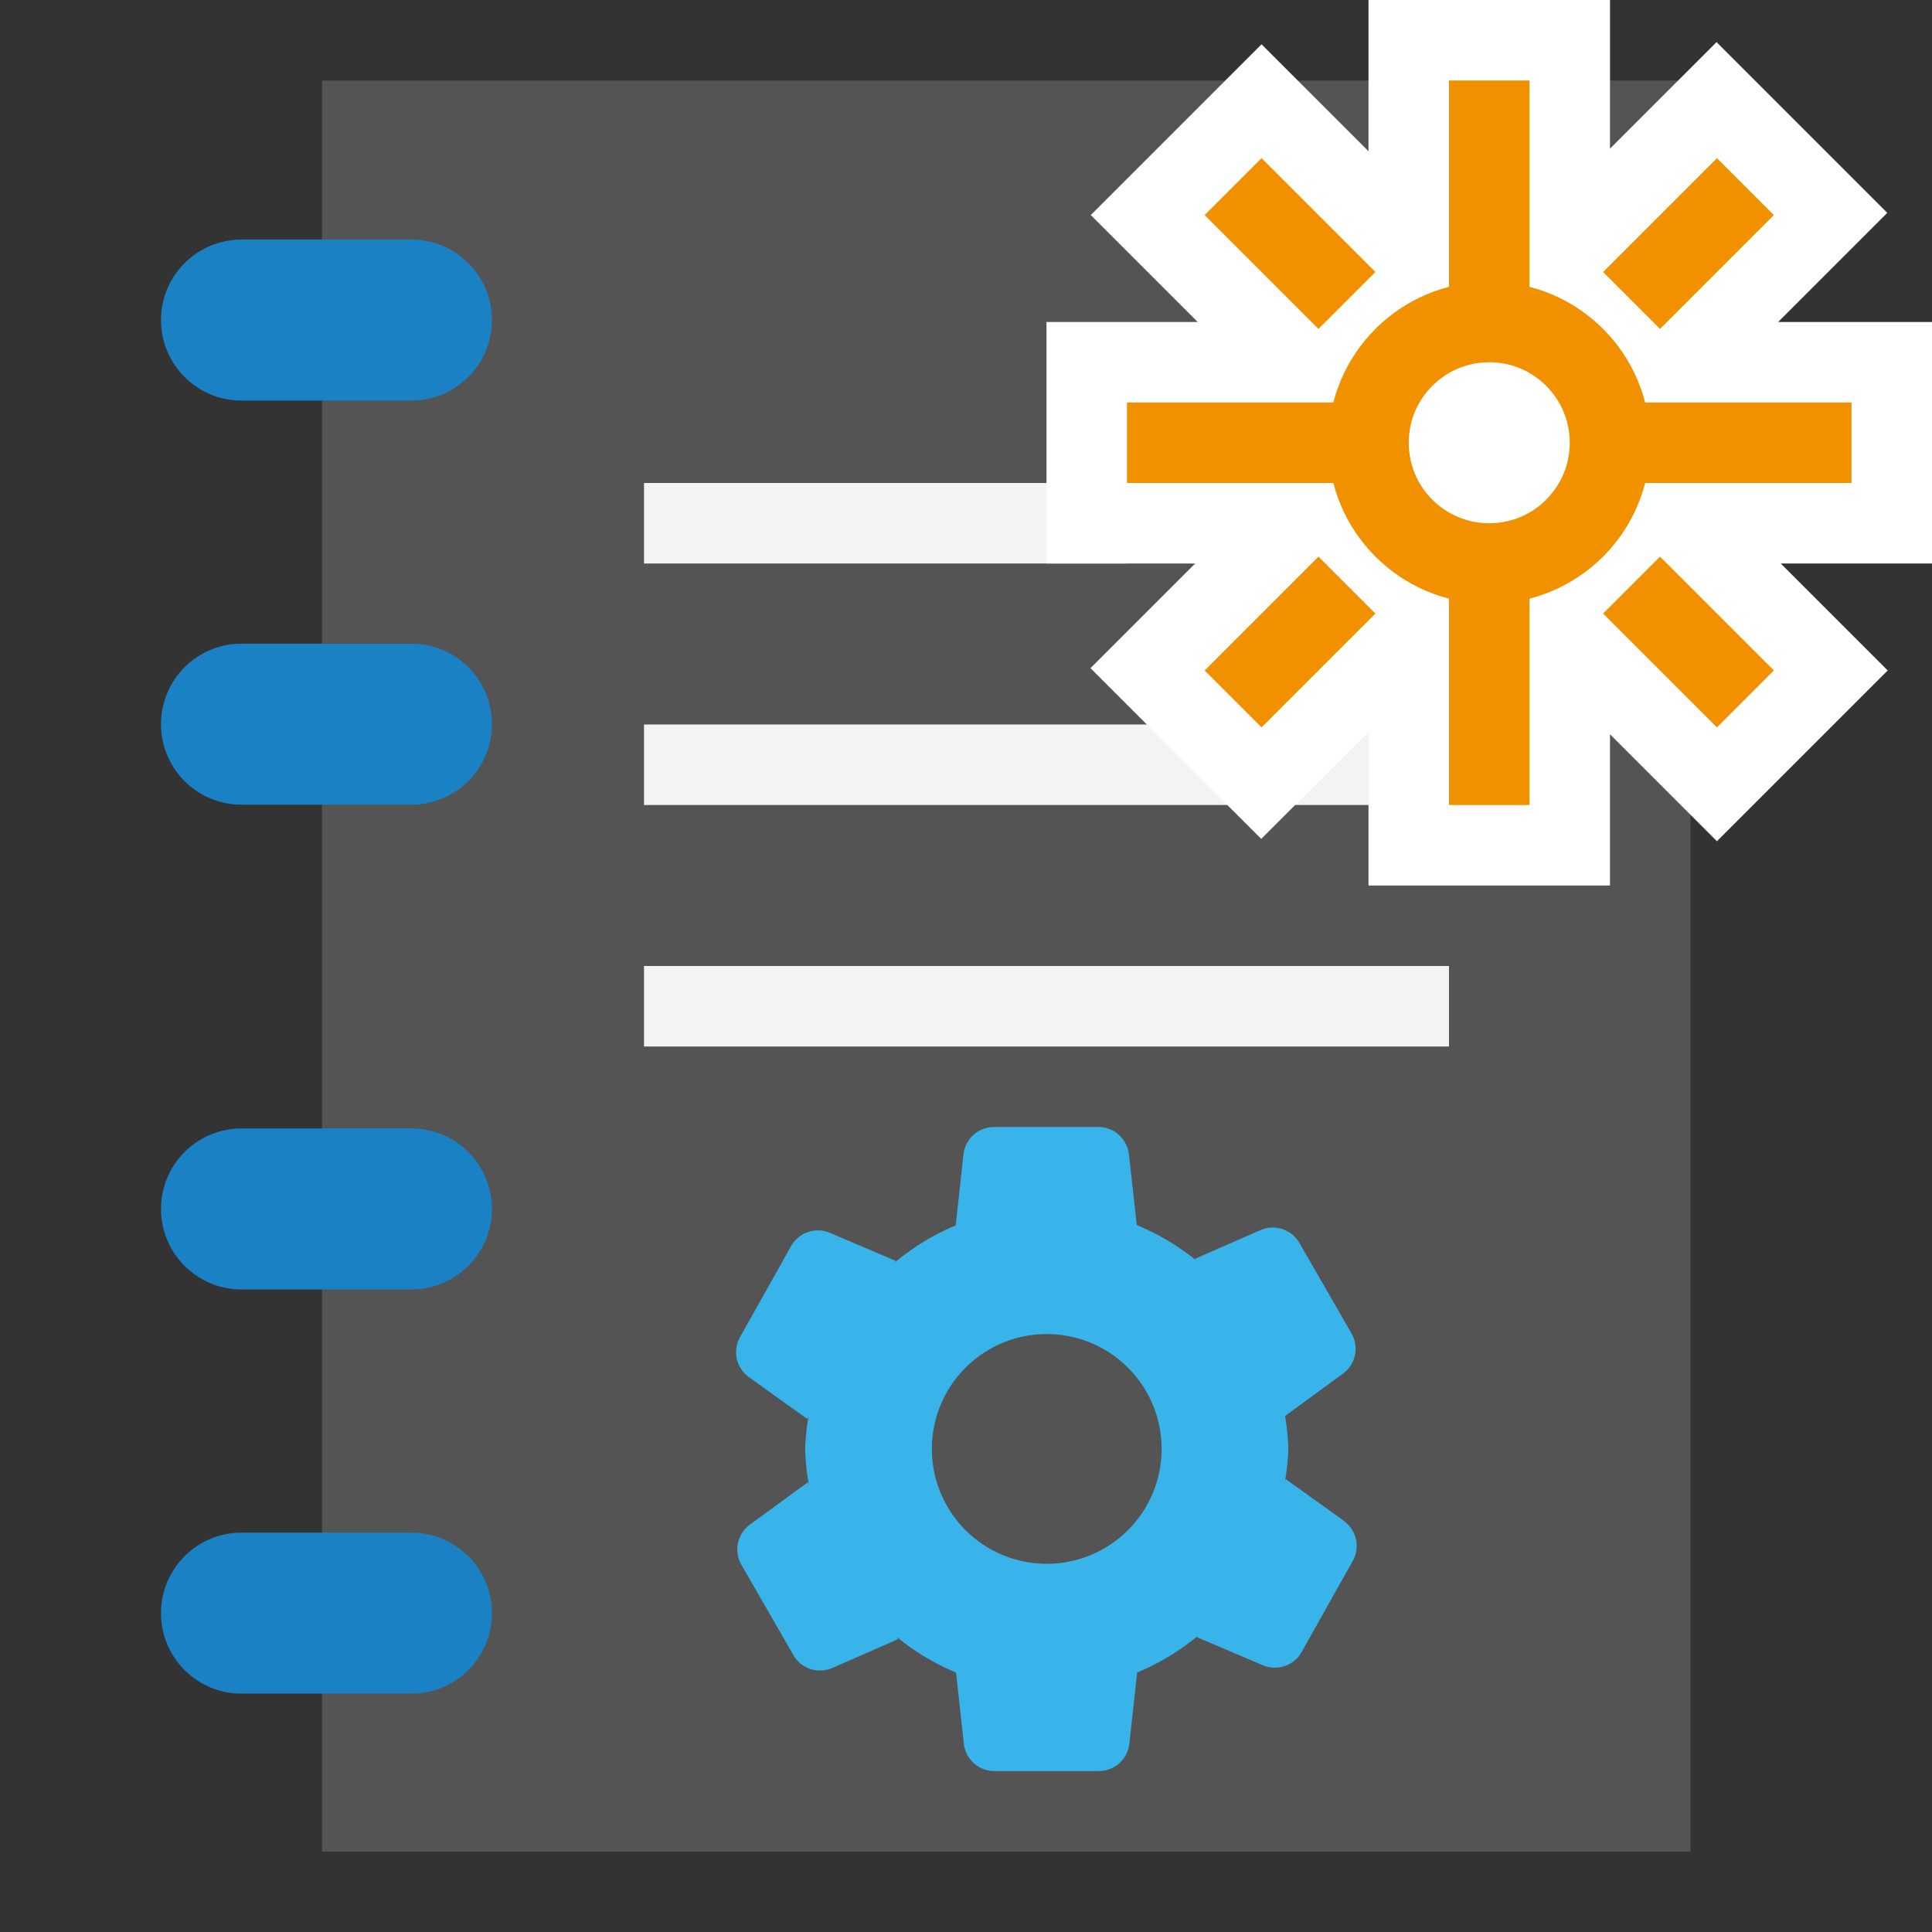 <?xml version="1.0" encoding="UTF-8" standalone="no"?>
<svg
   id="Слой_1"
   data-name="Слой 1"
   viewBox="0 0 24 24"
   version="1.1"
   sodipodi:docname="jobset.svg"
   inkscape:version="1.4 (e7c3feb, 2024-10-09)"
   xml:space="preserve"
   width="24"
   height="24"
   xmlns:inkscape="http://www.inkscape.org/namespaces/inkscape"
   xmlns:sodipodi="http://sodipodi.sourceforge.net/DTD/sodipodi-0.dtd"
   xmlns="http://www.w3.org/2000/svg"
   xmlns:svg="http://www.w3.org/2000/svg"
   xmlns:rdf="http://www.w3.org/1999/02/22-rdf-syntax-ns#"
   xmlns:cc="http://creativecommons.org/ns#"
   xmlns:dc="http://purl.org/dc/elements/1.1/"><rect x="0" y="0" width="24" height="24" fill="#333333" stroke="none"/><sodipodi:namedview
     pagecolor="#ffffff"
     bordercolor="#666666"
     borderopacity="1"
     objecttolerance="10"
     gridtolerance="10"
     guidetolerance="10"
     inkscape:pageopacity="0"
     inkscape:pageshadow="2"
     inkscape:window-width="2560"
     inkscape:window-height="1570"
     id="namedview30"
     showgrid="false"
     inkscape:zoom="4"
     inkscape:cx="1.5"
     inkscape:cy="100.75"
     inkscape:window-x="0"
     inkscape:window-y="30"
     inkscape:window-maximized="1"
     inkscape:document-rotation="0"
     inkscape:current-layer="Слой_1"
     inkscape:showpageshadow="2"
     inkscape:pagecheckerboard="0"
     inkscape:deskcolor="#d1d1d1"
     showguides="true"><inkscape:grid
       type="xygrid"
       id="grid_kicad"
       spacingx="0.5"
       spacingy="0.5"
       color="#9999ff"
       opacity="0.13"
       empspacing="2"
       originx="-102"
       originy="-68"
       units="px"
       visible="false" /><inkscape:page
       x="0"
       y="0"
       width="24"
       height="24"
       id="page89"
       margin="0"
       bleed="0" /></sodipodi:namedview><defs
     id="defs60"><style
       id="style58">.cls-1,.cls-2{fill:none;stroke:#545454;stroke-linecap:round;stroke-linejoin:round;}.cls-1{stroke-width:2px;}.cls-2{stroke-width:4px;}</style><style
       id="style28017">.cls-1{fill:none;stroke:#545454;stroke-linecap:round;stroke-linejoin:round;stroke-width:2px;}.cls-2{fill:#1a81c4;}</style><style
       id="style220">.cls-1{fill:none;stroke:#bf2641;stroke-linecap:round;stroke-linejoin:round;}.cls-2{fill:#d8d8d8;}.cls-3{fill:#333;}.cls-4{fill:#545454;}.cls-5{fill:#1a81c4;}.cls-6{fill:#b9b9b9;}.cls-7{fill:#bf2641;}</style><style
       id="style115733">.cls-1{fill:none;stroke:#545454;stroke-linecap:round;stroke-linejoin:round;stroke-width:2px;}.cls-2{fill:#1a81c4;}</style><style
       id="style115838">.cls-1{fill:#545454;}.cls-2{fill:#1a81c4;}</style><style
       id="style944">.cls-1{fill:none;stroke:#bf2641;stroke-linecap:round;stroke-linejoin:round;}.cls-2{fill:#bf2641;}.cls-3{fill:#b9b9b9;}.cls-4{fill:#545454;}</style><style
       id="style115920">.cls-1{fill:#1a81c4;}.cls-2{fill:#545454;}</style><style
       id="style27838">.cls-1{fill:#b9b9b9;}.cls-2{fill:#545454;}.cls-3,.cls-6{fill:none;}.cls-3{stroke:#b9b9b9;stroke-miterlimit:10;stroke-width:0.955px;}.cls-4{fill:#1a81c4;}.cls-5{fill:#bf2641;}.cls-6{stroke:#f5f5f5;stroke-linecap:round;stroke-linejoin:round;stroke-width:2px;}</style><style
       id="style116483">.cls-1{fill:#b9b9b9;}.cls-2,.cls-3,.cls-4,.cls-7{fill:none;stroke-linecap:round;stroke-linejoin:round;}.cls-2{stroke:#bf2641;}.cls-2,.cls-3,.cls-4{stroke-width:0.955px;}.cls-3{stroke:#1a81c4;}.cls-4{stroke:#0f71a8;}.cls-5{fill:#1a81c4;}.cls-6{fill:#bf2641;}.cls-7{stroke:#f5f5f5;stroke-width:2px;}</style><style
       id="style24549">.cls-1{fill:#545454;}</style><style
       id="style158807">.cls-1{fill:#b9b9b9;}.cls-2{fill:#f29100;}.cls-3{fill:#545454;}</style><style
       id="style10156">.cls-1{fill:#545454;}.cls-2{fill:#b9b9b9;}</style><style
       id="style2419">.cls-1{fill:#ededed;}.cls-2{fill:#d8d8d8;}.cls-3{fill:#b9b9b9;}.cls-4{fill:#1a81c4;}.cls-5,.cls-7{fill:none;stroke-linecap:round;stroke-linejoin:round;}.cls-5{stroke:#545454;}.cls-6{fill:#bf2641;}.cls-7{stroke:#f5f5f5;stroke-width:2px;}</style><style
       id="style117073">.cls-1{fill:#b9b9b9;}.cls-2{fill:#545454;}.cls-3{fill:#bf2641;}.cls-4{fill:none;stroke:#f5f5f5;stroke-linecap:round;stroke-linejoin:round;stroke-width:2px;}</style><style
       id="style117073-1">.cls-1{fill:#b9b9b9;}.cls-2{fill:#545454;}.cls-3{fill:#bf2641;}.cls-4{fill:none;stroke:#f5f5f5;stroke-linecap:round;stroke-linejoin:round;stroke-width:2px;}</style><style
       id="style2419-6">.cls-1{fill:#ededed;}.cls-2{fill:#d8d8d8;}.cls-3{fill:#b9b9b9;}.cls-4{fill:#1a81c4;}.cls-5,.cls-7{fill:none;stroke-linecap:round;stroke-linejoin:round;}.cls-5{stroke:#545454;}.cls-6{fill:#bf2641;}.cls-7{stroke:#f5f5f5;stroke-width:2px;}</style><style
       id="style27079">.cls-1{fill:#b9b9b9;}.cls-2{fill:none;stroke:#1a81c4;stroke-linecap:round;stroke-linejoin:round;stroke-width:2px;}.cls-3{fill:#fff;}.cls-4{fill:#bf2641;}</style><style
       id="style27997">.cls-1{fill:#8f8f8f;stroke:#DED3DD;stroke-linecap:round;stroke-linejoin:round;stroke-width:2px;}.cls-2{fill:#42B8EB;}</style><style
       id="style2419-62">.cls-1{fill:#ededed;}.cls-2{fill:#d8d8d8;}.cls-3{fill:#8f8f8f;}.cls-4{fill:#42B8EB;}.cls-5,.cls-7{fill:none;stroke-linecap:round;stroke-linejoin:round;}.cls-5{stroke:#DED3DD;}.cls-6{fill:#f2647e;}.cls-7{stroke:#545454;stroke-width:2px;}</style><style
       id="style158484">.cls-1{fill:#ededed;}.cls-2{fill:#d8d8d8;}.cls-3{fill:#8f8f8f;}.cls-4{fill:#42B8EB;}.cls-5,.cls-7{fill:none;stroke-linecap:round;stroke-linejoin:round;}.cls-5{stroke:#DED3DD;}.cls-6{fill:#f2647e;}.cls-7{stroke:#545454;stroke-width:2px;}</style><style
       id="style24549-2">.cls-1{fill:#DED3DD;}</style></defs><title
     id="title62">about</title><style
     type="text/css"
     id="style833">
	.st0{fill:#545454;}
	.st1{fill:none;stroke:#545454;}
</style><g
     id="g2"
     transform="translate(190,-78)"
     style="display:inline" /><g
     id="g61"
     transform="translate(190,-78)"
     style="display:inline" /><g
     id="g62"
     transform="translate(190,-78)"
     style="display:inline" /><g
     id="g63"
     transform="translate(190,-78)"
     style="display:inline" /><path
     id="rect158494-1"
     style="display:inline;fill:#545454;fill-opacity:1;stroke:none;stroke-width:1"
     d="m 116,79 v 22 h 17 V 79 Z"
     sodipodi:nodetypes="ccccc"
     transform="translate(-112,-78)" /><path
     class="cls-4"
     d="M 117.111,82.976 H 115 a 1,1 0 0 1 0,-2 h 2.111 a 1,1 0 0 1 0,2 z"
     id="path158496-5"
     style="display:inline;fill:#1a81c4;fill-opacity:1;stroke:none"
     transform="translate(-112,-78)" /><path
     class="cls-4"
     d="M 117.111,87.996 H 115 a 1,1 0 0 1 0,-2 h 2.111 a 1,1 0 0 1 0,2 z"
     id="path158498-5"
     style="display:inline;fill:#1a81c4;fill-opacity:1;stroke:none"
     transform="translate(-112,-78)" /><path
     class="cls-4"
     d="M 117.111,94.018 H 115 a 1,1 0 0 1 0,-2 h 2.111 a 1,1 0 0 1 0,2 z"
     id="path158500-4"
     style="display:inline;fill:#1a81c4;fill-opacity:1;stroke:none"
     transform="translate(-112,-78)" /><path
     class="cls-4"
     d="M 117.111,99.039 H 115 a 1,1 0 0 1 0,-2 h 2.111 a 1,1 0 0 1 0,2 z"
     id="path158502-7"
     style="display:inline;fill:#1a81c4;fill-opacity:1;stroke:none"
     transform="translate(-112,-78)" /><path
     style="display:inline;fill:none;stroke:#f3f3f3;stroke-width:1;stroke-linecap:butt;stroke-linejoin:miter;stroke-miterlimit:4;stroke-dasharray:none;stroke-opacity:1"
     d="m 120,84.5 h 6"
     id="path3404"
     transform="translate(-112,-78)" /><path
     style="display:inline;fill:none;stroke:#f3f3f3;stroke-width:1;stroke-linecap:butt;stroke-linejoin:miter;stroke-miterlimit:4;stroke-dasharray:none;stroke-opacity:1"
     d="m 120,87.5 h 10"
     id="path3406"
     sodipodi:nodetypes="cc"
     transform="translate(-112,-78)" /><path
     style="display:inline;fill:none;stroke:#f3f3f3;stroke-width:1;stroke-linecap:butt;stroke-linejoin:miter;stroke-miterlimit:4;stroke-dasharray:none;stroke-opacity:1"
     d="m 120,90.5 h 10"
     id="path3408"
     sodipodi:nodetypes="cc"
     transform="translate(-112,-78)" /><g
     id="g201"
     transform="translate(-10,-180)"
     style="display:inline"><rect
       style="fill:#ffffff;fill-opacity:1;stroke:none;stroke-width:1;stroke-linecap:round;stroke-linejoin:round"
       id="rect175"
       width="3"
       height="11"
       x="184"
       y="-34"
       transform="rotate(90)" /><rect
       style="fill:#ffffff;fill-opacity:1;stroke:none;stroke-width:1;stroke-linecap:round;stroke-linejoin:round"
       id="rect176"
       width="3"
       height="11"
       x="109.516"
       y="-156.821"
       transform="rotate(135)" /><rect
       style="fill:#ffffff;fill-opacity:1;stroke:none;stroke-width:1;stroke-linecap:round;stroke-linejoin:round"
       id="rect177"
       width="3"
       height="11"
       x="149.821"
       y="-116.516"
       transform="matrix(0.707,0.707,0.707,-0.707,0,0)" /><rect
       style="fill:#ffffff;fill-opacity:1;stroke:none;stroke-width:1;stroke-linecap:round;stroke-linejoin:round"
       id="rect178"
       width="3"
       height="11"
       x="27"
       y="180" /><path
       style="fill:none;stroke:#f29100;stroke-width:1px;stroke-linecap:butt;stroke-linejoin:miter;stroke-opacity:1"
       d="m 28.5,190 v -9"
       id="path178"
       sodipodi:nodetypes="cc" /><rect
       style="fill:#f29100;fill-opacity:1;stroke:none;stroke-width:1.5;stroke-linecap:round;stroke-linejoin:round;stroke-miterlimit:4;stroke-dasharray:none;stroke-opacity:1"
       id="rect179"
       width="1"
       height="2"
       x="110.516"
       y="-148.821"
       transform="rotate(135)" /><rect
       style="fill:#f29100;fill-opacity:1;stroke:none;stroke-width:1.5;stroke-linecap:round;stroke-linejoin:round;stroke-miterlimit:4;stroke-dasharray:none;stroke-opacity:1"
       id="rect180"
       width="2"
       height="1"
       x="106.516"
       y="-151.821"
       transform="rotate(135)" /><rect
       style="fill:#f29100;fill-opacity:1;stroke:none;stroke-width:1.5;stroke-linecap:round;stroke-linejoin:round;stroke-miterlimit:4;stroke-dasharray:none;stroke-opacity:1"
       id="rect181"
       width="2"
       height="1"
       x="113.516"
       y="-151.821"
       transform="rotate(135)" /><rect
       style="fill:#f29100;fill-opacity:1;stroke:none;stroke-width:1.5;stroke-linecap:round;stroke-linejoin:round;stroke-miterlimit:4;stroke-dasharray:none;stroke-opacity:1"
       id="rect182"
       width="1"
       height="2"
       x="110.516"
       y="-155.821"
       transform="rotate(135)" /><path
       style="display:inline;fill:none;stroke:#f29100;stroke-width:1px;stroke-linecap:butt;stroke-linejoin:miter;stroke-opacity:1"
       d="m 24,185.5 h 9"
       id="path182"
       sodipodi:nodetypes="cc" /><circle
       style="fill:#ffffff;fill-opacity:1;stroke:#f29100;stroke-width:1;stroke-linecap:round;stroke-linejoin:round"
       id="circle182"
       cx="28.5"
       cy="185.5"
       r="1.5" /></g><path
     class="cls-4"
     d="m 128.696,96.893 -0.723,-0.518 -0.009,0.015 a 2.966,2.966 0 0 0 0.04,-0.392 2.969,2.969 0 0 0 -0.042,-0.417 l 0.004,0.007 0.718,-0.525 a 0.382,0.382 0 0 0 0.105,-0.499 L 128.142,93.441 a 0.382,0.382 0 0 0 -0.484,-0.16 l -0.815,0.357 0.007,0.012 a 2.979,2.979 0 0 0 -0.729,-0.432 l -0.097,-0.878 A 0.382,0.382 0 0 0 125.645,92 h -1.296 a 0.382,0.382 0 0 0 -0.38,0.34 l -0.097,0.882 a 2.978,2.978 0 0 0 -0.754,0.459 l 0.01,-0.018 -0.818,-0.348 a 0.382,0.382 0 0 0 -0.483,0.165 l -0.634,1.13 a 0.382,0.382 0 0 0 0.111,0.498 l 0.723,0.518 0.016,-0.028 a 2.975,2.975 0 0 0 -0.041,0.402 2.973,2.973 0 0 0 0.044,0.435 l -0.012,-0.021 -0.718,0.525 a 0.382,0.382 0 0 0 -0.106,0.499 l 0.646,1.123 a 0.382,0.382 0 0 0 0.484,0.159 l 0.815,-0.357 -0.017,-0.029 a 2.979,2.979 0 0 0 0.738,0.443 l 0.097,0.884 a 0.382,0.382 0 0 0 0.38,0.34 h 1.296 a 0.382,0.382 0 0 0 0.38,-0.34 l 0.097,-0.884 a 2.978,2.978 0 0 0 0.752,-0.454 l -0.009,0.015 0.818,0.348 a 0.382,0.382 0 0 0 0.483,-0.165 l 0.634,-1.13 a 0.382,0.382 0 0 0 -0.111,-0.498 z m -3.693,0.533 a 1.427,1.427 0 1 1 1.427,-1.427 1.427,1.427 0 0 1 -1.427,1.427 z"
     id="path27091"
     style="display:inline;fill:#39b4ea;fill-opacity:1;stroke:none"
     transform="translate(-112,-78)" /><style
     type="text/css"
     id="style833-0">
	.st0{fill:#727272;stroke:#DED3DD;stroke-linecap:round;stroke-linejoin:bevel;}
	.st1{fill:#545454;}
	.st2{fill:#DED3DD;}
	.st3{fill:none;stroke:#727272;stroke-linejoin:round;}
</style></svg>
